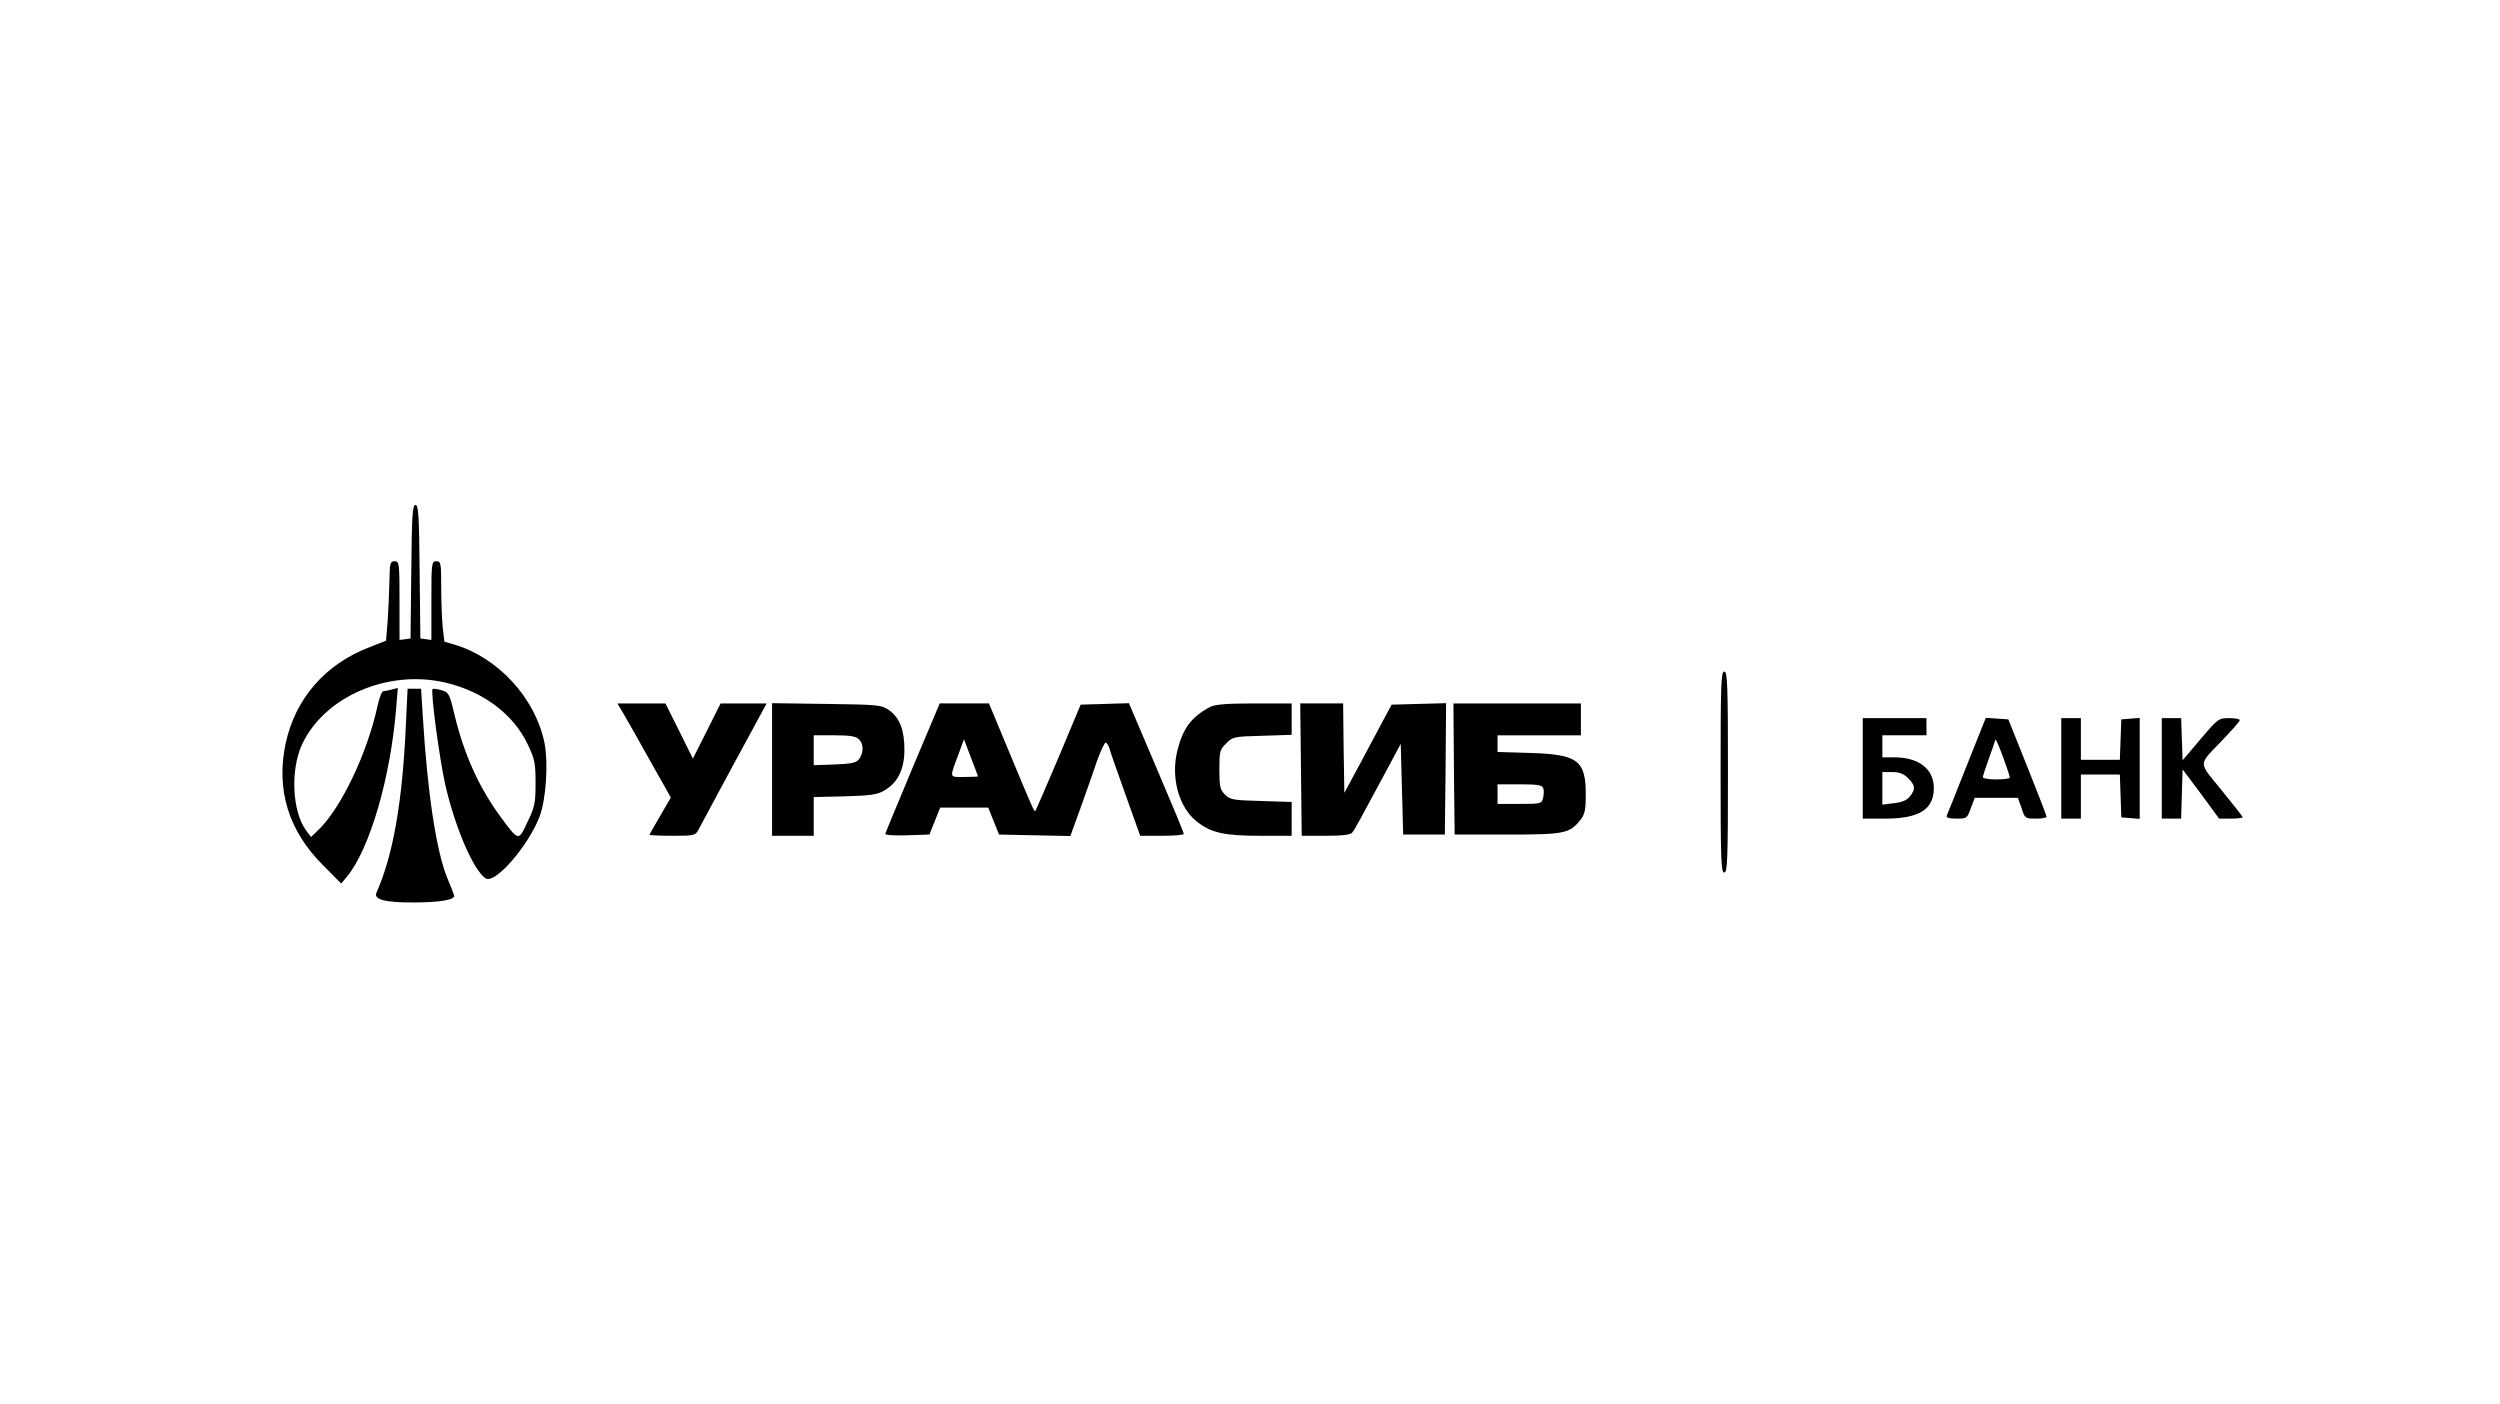 <?xml version="1.0" standalone="no"?>
<!DOCTYPE svg PUBLIC "-//W3C//DTD SVG 20010904//EN"
 "http://www.w3.org/TR/2001/REC-SVG-20010904/DTD/svg10.dtd">
<svg version="1.0" xmlns="http://www.w3.org/2000/svg"
 width="1020pt" height="573pt" viewBox="0 0 1020 573"
 preserveAspectRatio="xMidYMid meet">

<g transform="translate(0,573) scale(0.1,-0.1)"
fill="#000000" stroke="none">
<path d="M1678 3398 l-3 -273 -22 -3 -23 -3 0 160 c0 154 -1 161 -20 161 -18
0 -20 -7 -21 -77 -1 -43 -4 -116 -7 -163 l-7 -84 -66 -26 c-182 -69 -305 -211
-344 -395 -39 -187 12 -354 151 -493 l76 -77 25 30 c92 113 176 402 199 682
l7 86 -24 -6 c-13 -4 -29 -7 -35 -7 -6 0 -16 -26 -23 -57 -42 -197 -152 -426
-246 -513 l-26 -25 -19 25 c-58 77 -66 248 -18 352 91 196 351 308 585 253
154 -36 278 -129 336 -252 29 -61 32 -77 32 -158 0 -81 -3 -97 -33 -159 -37
-79 -35 -80 -111 23 -87 119 -147 251 -187 416 -20 85 -23 90 -53 99 -17 5
-33 7 -36 5 -9 -9 27 -278 51 -388 40 -176 116 -354 166 -385 38 -23 171 129
219 251 27 70 37 222 20 304 -38 182 -189 346 -367 399 l-41 12 -7 61 c-3 33
-6 107 -6 163 0 97 -1 104 -20 104 -19 0 -20 -7 -20 -161 l0 -160 -22 3 -23 3
-3 273 c-2 231 -5 272 -17 272 -12 0 -15 -41 -17 -272z"/>
<path d="M7020 2580 c0 -358 2 -410 15 -410 13 0 15 52 15 410 0 358 -2 410
-15 410 -13 0 -15 -52 -15 -410z"/>
<path d="M1656 2773 c-14 -315 -52 -532 -120 -685 -13 -28 36 -41 154 -40 104
0 167 11 163 28 -1 5 -13 36 -27 69 -46 111 -82 350 -101 663 l-7 112 -28 0
-27 0 -7 -147z"/>
<path d="M2544 2818 c14 -24 63 -110 109 -193 l84 -149 -43 -74 c-24 -41 -44
-76 -44 -78 0 -2 42 -4 93 -4 92 0 94 1 108 27 8 15 73 137 145 270 l132 243
-94 0 -94 0 -56 -112 -57 -113 -56 113 -56 112 -98 0 -98 0 25 -42z"/>
<path d="M3150 2591 l0 -271 85 0 85 0 0 79 0 79 128 3 c106 3 133 7 162 25
53 31 80 86 80 165 0 81 -19 130 -62 161 -32 22 -41 23 -255 26 l-223 3 0
-270z m354 123 c20 -19 20 -54 2 -80 -12 -16 -29 -20 -100 -23 l-86 -3 0 61 0
61 84 0 c64 0 88 -4 100 -16z"/>
<path d="M3724 2599 c-60 -144 -111 -266 -112 -271 -2 -5 36 -8 88 -6 l92 3
22 55 22 55 98 0 98 0 22 -55 22 -55 146 -3 145 -3 41 113 c22 62 53 148 67
191 15 42 31 77 36 77 4 0 11 -10 15 -22 3 -13 33 -98 66 -190 l60 -168 89 0
c49 0 89 3 89 8 0 4 -50 125 -112 270 l-112 263 -98 -3 -99 -3 -90 -215 c-50
-118 -93 -217 -95 -219 -4 -5 -11 11 -115 261 l-74 178 -101 0 -100 0 -110
-261z m266 -36 c0 -2 -25 -3 -56 -3 -63 0 -61 -8 -21 99 l20 55 28 -74 c16
-41 29 -76 29 -77z"/>
<path d="M4938 2846 c-76 -40 -111 -86 -134 -177 -28 -110 5 -232 78 -290 58
-47 113 -59 260 -59 l128 0 0 69 0 69 -125 4 c-114 3 -126 5 -147 26 -20 20
-23 33 -23 102 0 74 2 82 28 107 26 27 32 28 147 31 l120 4 0 64 0 64 -152 0
c-113 0 -160 -4 -180 -14z"/>
<path d="M5308 2590 l3 -270 98 0 c67 0 102 4 108 13 10 12 32 52 139 252 l59
110 5 -185 5 -185 85 0 85 0 3 268 2 268 -111 -3 -111 -3 -27 -50 c-14 -27
-58 -108 -96 -180 l-70 -130 -3 183 -2 182 -88 0 -87 0 3 -270z"/>
<path d="M5932 2593 l3 -268 215 0 c234 0 254 4 299 61 17 22 21 41 21 101 0
141 -32 165 -227 171 l-133 4 0 34 0 34 170 0 170 0 0 65 0 65 -260 0 -260 0
2 -267z m364 -78 c4 -8 3 -26 0 -40 -6 -24 -9 -25 -96 -25 l-90 0 0 40 0 40
90 0 c71 0 92 -3 96 -15z"/>
<path d="M7600 2595 l0 -205 90 0 c140 0 200 37 200 125 0 77 -61 125 -160
125 l-50 0 0 45 0 45 90 0 90 0 0 35 0 35 -130 0 -130 0 0 -205z m185 -40 c30
-29 31 -45 7 -75 -12 -15 -33 -24 -65 -27 l-47 -6 0 67 0 66 40 0 c30 0 47 -7
65 -25z"/>
<path d="M8025 2608 c-42 -106 -79 -199 -82 -205 -4 -9 8 -13 39 -13 43 0 44
1 59 43 l16 42 88 0 88 0 15 -42 c13 -42 15 -43 58 -43 24 0 44 3 44 8 0 4
-35 95 -78 202 l-78 195 -46 3 -46 3 -77 -193z m150 26 c14 -38 25 -72 25 -76
0 -5 -25 -8 -55 -8 -30 0 -55 4 -55 9 0 4 11 39 25 77 14 38 25 71 25 73 0 14
13 -14 35 -75z"/>
<path d="M8410 2595 l0 -205 40 0 40 0 0 90 0 90 80 0 79 0 3 -87 3 -88 38 -3
37 -3 0 206 0 206 -37 -3 -38 -3 -3 -82 -3 -83 -79 0 -80 0 0 85 0 85 -40 0
-40 0 0 -205z"/>
<path d="M8820 2595 l0 -205 40 0 39 0 3 101 3 100 75 -100 74 -101 48 0 c26
0 48 3 48 6 0 3 -39 52 -86 110 -97 120 -98 98 6 207 36 38 67 72 68 78 2 5
-17 9 -42 9 -44 0 -46 -1 -118 -86 l-73 -86 -3 86 -3 86 -39 0 -40 0 0 -205z"/>
</g>
</svg>
